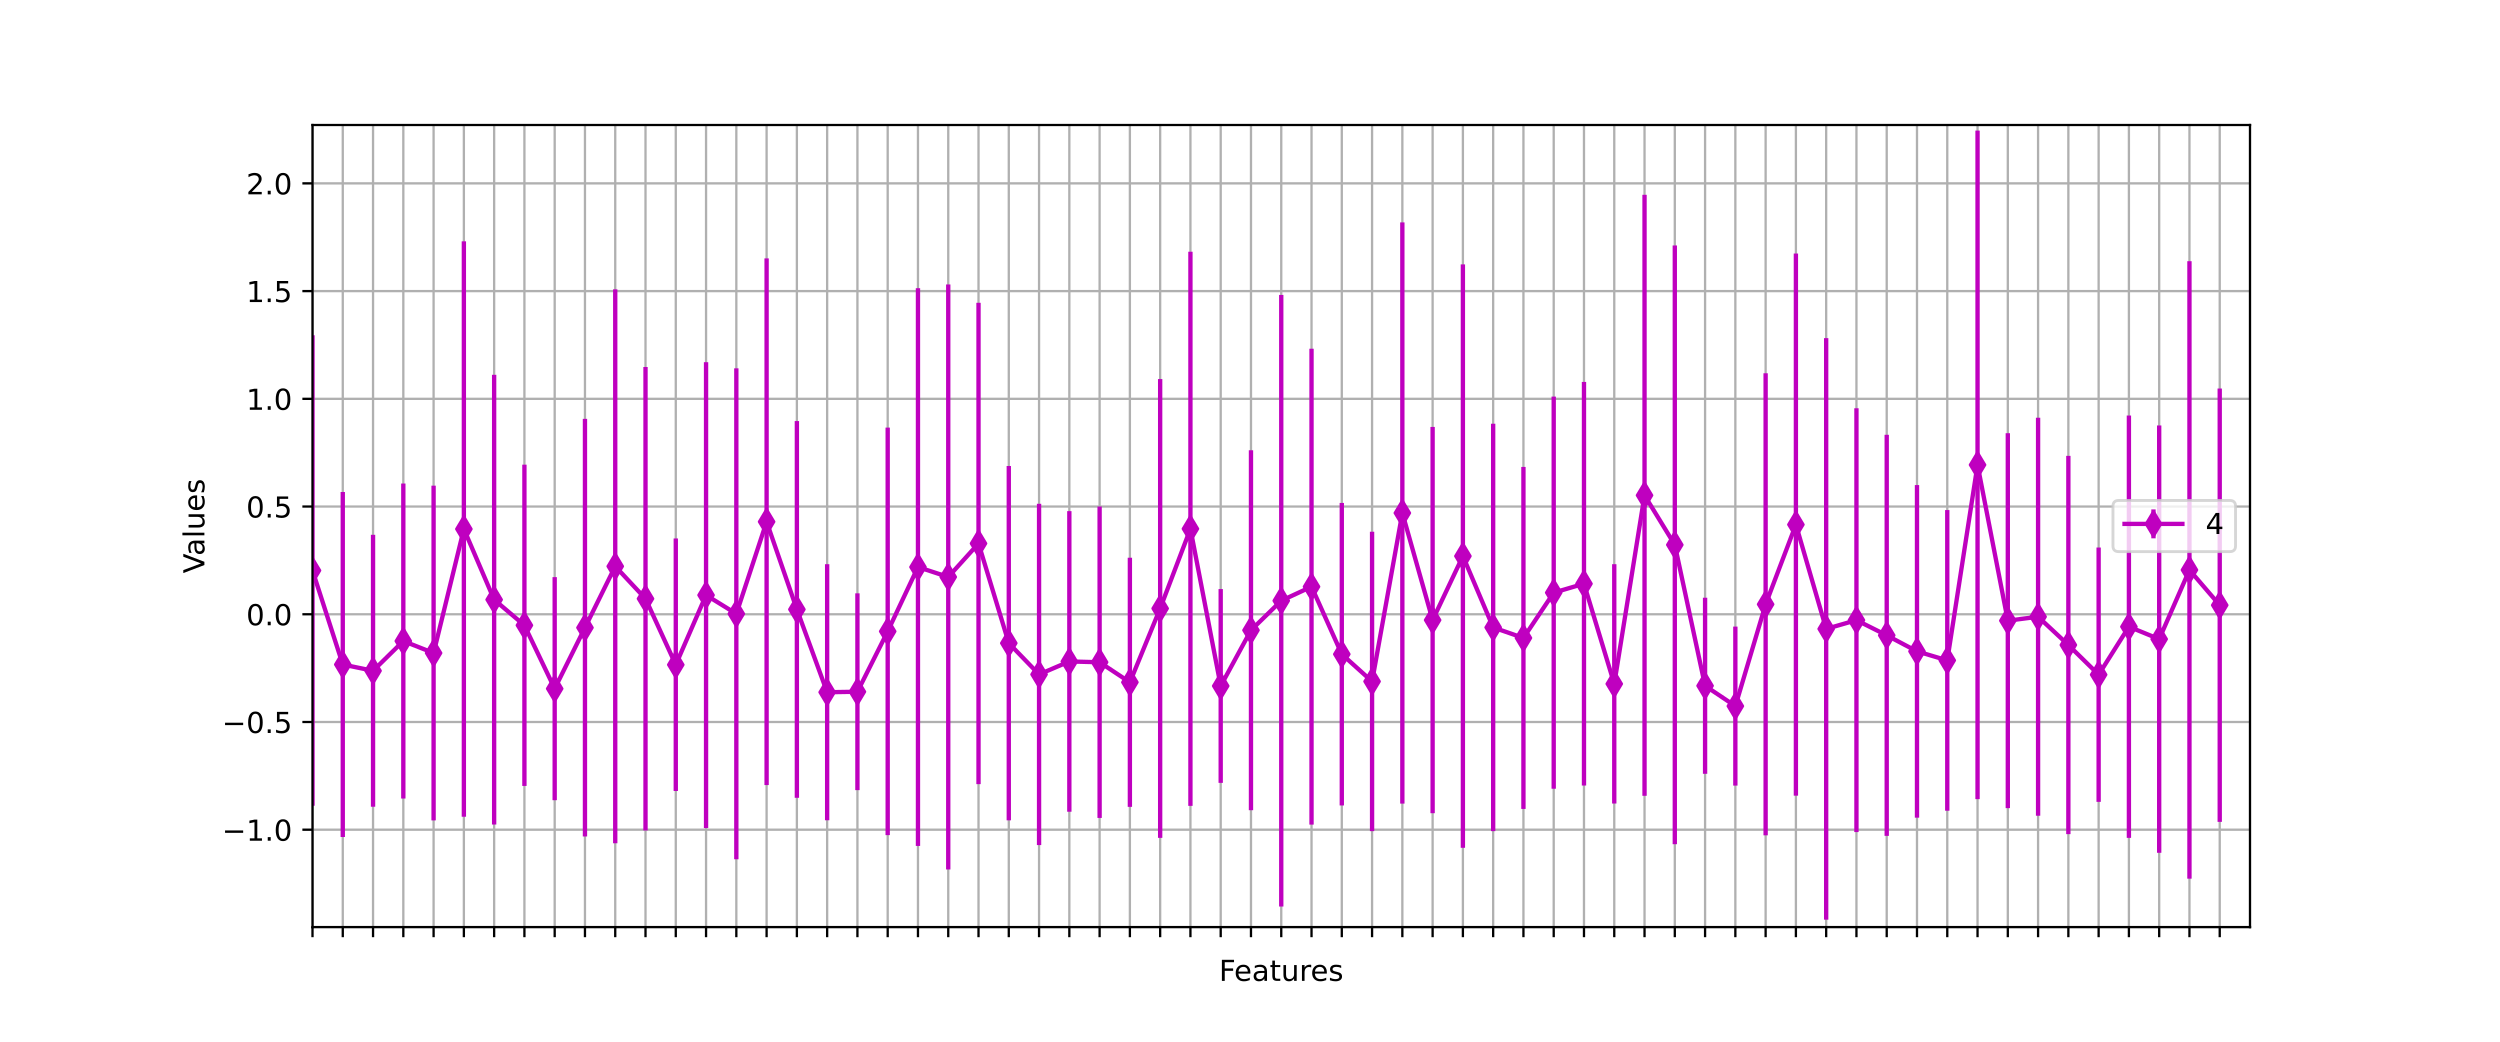 <?xml version="1.0" encoding="utf-8" standalone="no"?>
<!DOCTYPE svg PUBLIC "-//W3C//DTD SVG 1.1//EN"
  "http://www.w3.org/Graphics/SVG/1.1/DTD/svg11.dtd">
<!-- Created with matplotlib (https://matplotlib.org/) -->
<svg height="360pt" version="1.1" viewBox="0 0 864 360" width="864pt" xmlns="http://www.w3.org/2000/svg" xmlns:xlink="http://www.w3.org/1999/xlink">
 <defs>
  <style type="text/css">*{stroke-linecap:butt;stroke-linejoin:round;}</style>
 </defs>
 <g id="figure_1">
  <g id="patch_1">
   <path d="M 0 360 
L 864 360 
L 864 0 
L 0 0 
z
" style="fill:#ffffff;"/>
  </g>
  <g id="axes_1">
   <g id="patch_2">
    <path d="M 108 320.4 
L 777.6 320.4 
L 777.6 43.2 
L 108 43.2 
z
" style="fill:#ffffff;"/>
   </g>
   <g id="matplotlib.axis_1">
    <g id="xtick_1">
     <g id="line2d_1">
      <path clip-path="url(#p1d91780374)" d="M 108 320.4 
L 108 43.2 
" style="fill:none;stroke:#b0b0b0;stroke-linecap:square;stroke-width:0.8;"/>
     </g>
     <g id="line2d_2">
      <defs>
       <path d="M 0 0 
L 0 3.5 
" id="mf3f7f661fa" style="stroke:#000000;stroke-width:0.8;"/>
      </defs>
      <g>
       <use style="stroke:#000000;stroke-width:0.8;" x="108" xlink:href="#mf3f7f661fa" y="320.4"/>
      </g>
     </g>
    </g>
    <g id="xtick_2">
     <g id="line2d_3">
      <path clip-path="url(#p1d91780374)" d="M 118.463 320.4 
L 118.463 43.2 
" style="fill:none;stroke:#b0b0b0;stroke-linecap:square;stroke-width:0.8;"/>
     </g>
     <g id="line2d_4">
      <g>
       <use style="stroke:#000000;stroke-width:0.8;" x="118.463" xlink:href="#mf3f7f661fa" y="320.4"/>
      </g>
     </g>
    </g>
    <g id="xtick_3">
     <g id="line2d_5">
      <path clip-path="url(#p1d91780374)" d="M 128.925 320.4 
L 128.925 43.2 
" style="fill:none;stroke:#b0b0b0;stroke-linecap:square;stroke-width:0.8;"/>
     </g>
     <g id="line2d_6">
      <g>
       <use style="stroke:#000000;stroke-width:0.8;" x="128.925" xlink:href="#mf3f7f661fa" y="320.4"/>
      </g>
     </g>
    </g>
    <g id="xtick_4">
     <g id="line2d_7">
      <path clip-path="url(#p1d91780374)" d="M 139.387 320.4 
L 139.387 43.2 
" style="fill:none;stroke:#b0b0b0;stroke-linecap:square;stroke-width:0.8;"/>
     </g>
     <g id="line2d_8">
      <g>
       <use style="stroke:#000000;stroke-width:0.8;" x="139.387" xlink:href="#mf3f7f661fa" y="320.4"/>
      </g>
     </g>
    </g>
    <g id="xtick_5">
     <g id="line2d_9">
      <path clip-path="url(#p1d91780374)" d="M 149.85 320.4 
L 149.85 43.2 
" style="fill:none;stroke:#b0b0b0;stroke-linecap:square;stroke-width:0.8;"/>
     </g>
     <g id="line2d_10">
      <g>
       <use style="stroke:#000000;stroke-width:0.8;" x="149.85" xlink:href="#mf3f7f661fa" y="320.4"/>
      </g>
     </g>
    </g>
    <g id="xtick_6">
     <g id="line2d_11">
      <path clip-path="url(#p1d91780374)" d="M 160.312 320.4 
L 160.312 43.2 
" style="fill:none;stroke:#b0b0b0;stroke-linecap:square;stroke-width:0.8;"/>
     </g>
     <g id="line2d_12">
      <g>
       <use style="stroke:#000000;stroke-width:0.8;" x="160.312" xlink:href="#mf3f7f661fa" y="320.4"/>
      </g>
     </g>
    </g>
    <g id="xtick_7">
     <g id="line2d_13">
      <path clip-path="url(#p1d91780374)" d="M 170.775 320.4 
L 170.775 43.2 
" style="fill:none;stroke:#b0b0b0;stroke-linecap:square;stroke-width:0.8;"/>
     </g>
     <g id="line2d_14">
      <g>
       <use style="stroke:#000000;stroke-width:0.8;" x="170.775" xlink:href="#mf3f7f661fa" y="320.4"/>
      </g>
     </g>
    </g>
    <g id="xtick_8">
     <g id="line2d_15">
      <path clip-path="url(#p1d91780374)" d="M 181.238 320.4 
L 181.238 43.2 
" style="fill:none;stroke:#b0b0b0;stroke-linecap:square;stroke-width:0.8;"/>
     </g>
     <g id="line2d_16">
      <g>
       <use style="stroke:#000000;stroke-width:0.8;" x="181.238" xlink:href="#mf3f7f661fa" y="320.4"/>
      </g>
     </g>
    </g>
    <g id="xtick_9">
     <g id="line2d_17">
      <path clip-path="url(#p1d91780374)" d="M 191.7 320.4 
L 191.7 43.2 
" style="fill:none;stroke:#b0b0b0;stroke-linecap:square;stroke-width:0.8;"/>
     </g>
     <g id="line2d_18">
      <g>
       <use style="stroke:#000000;stroke-width:0.8;" x="191.7" xlink:href="#mf3f7f661fa" y="320.4"/>
      </g>
     </g>
    </g>
    <g id="xtick_10">
     <g id="line2d_19">
      <path clip-path="url(#p1d91780374)" d="M 202.162 320.4 
L 202.162 43.2 
" style="fill:none;stroke:#b0b0b0;stroke-linecap:square;stroke-width:0.8;"/>
     </g>
     <g id="line2d_20">
      <g>
       <use style="stroke:#000000;stroke-width:0.8;" x="202.162" xlink:href="#mf3f7f661fa" y="320.4"/>
      </g>
     </g>
    </g>
    <g id="xtick_11">
     <g id="line2d_21">
      <path clip-path="url(#p1d91780374)" d="M 212.625 320.4 
L 212.625 43.2 
" style="fill:none;stroke:#b0b0b0;stroke-linecap:square;stroke-width:0.8;"/>
     </g>
     <g id="line2d_22">
      <g>
       <use style="stroke:#000000;stroke-width:0.8;" x="212.625" xlink:href="#mf3f7f661fa" y="320.4"/>
      </g>
     </g>
    </g>
    <g id="xtick_12">
     <g id="line2d_23">
      <path clip-path="url(#p1d91780374)" d="M 223.088 320.4 
L 223.088 43.2 
" style="fill:none;stroke:#b0b0b0;stroke-linecap:square;stroke-width:0.8;"/>
     </g>
     <g id="line2d_24">
      <g>
       <use style="stroke:#000000;stroke-width:0.8;" x="223.088" xlink:href="#mf3f7f661fa" y="320.4"/>
      </g>
     </g>
    </g>
    <g id="xtick_13">
     <g id="line2d_25">
      <path clip-path="url(#p1d91780374)" d="M 233.55 320.4 
L 233.55 43.2 
" style="fill:none;stroke:#b0b0b0;stroke-linecap:square;stroke-width:0.8;"/>
     </g>
     <g id="line2d_26">
      <g>
       <use style="stroke:#000000;stroke-width:0.8;" x="233.55" xlink:href="#mf3f7f661fa" y="320.4"/>
      </g>
     </g>
    </g>
    <g id="xtick_14">
     <g id="line2d_27">
      <path clip-path="url(#p1d91780374)" d="M 244.012 320.4 
L 244.012 43.2 
" style="fill:none;stroke:#b0b0b0;stroke-linecap:square;stroke-width:0.8;"/>
     </g>
     <g id="line2d_28">
      <g>
       <use style="stroke:#000000;stroke-width:0.8;" x="244.012" xlink:href="#mf3f7f661fa" y="320.4"/>
      </g>
     </g>
    </g>
    <g id="xtick_15">
     <g id="line2d_29">
      <path clip-path="url(#p1d91780374)" d="M 254.475 320.4 
L 254.475 43.2 
" style="fill:none;stroke:#b0b0b0;stroke-linecap:square;stroke-width:0.8;"/>
     </g>
     <g id="line2d_30">
      <g>
       <use style="stroke:#000000;stroke-width:0.8;" x="254.475" xlink:href="#mf3f7f661fa" y="320.4"/>
      </g>
     </g>
    </g>
    <g id="xtick_16">
     <g id="line2d_31">
      <path clip-path="url(#p1d91780374)" d="M 264.938 320.4 
L 264.938 43.2 
" style="fill:none;stroke:#b0b0b0;stroke-linecap:square;stroke-width:0.8;"/>
     </g>
     <g id="line2d_32">
      <g>
       <use style="stroke:#000000;stroke-width:0.8;" x="264.938" xlink:href="#mf3f7f661fa" y="320.4"/>
      </g>
     </g>
    </g>
    <g id="xtick_17">
     <g id="line2d_33">
      <path clip-path="url(#p1d91780374)" d="M 275.4 320.4 
L 275.4 43.2 
" style="fill:none;stroke:#b0b0b0;stroke-linecap:square;stroke-width:0.8;"/>
     </g>
     <g id="line2d_34">
      <g>
       <use style="stroke:#000000;stroke-width:0.8;" x="275.4" xlink:href="#mf3f7f661fa" y="320.4"/>
      </g>
     </g>
    </g>
    <g id="xtick_18">
     <g id="line2d_35">
      <path clip-path="url(#p1d91780374)" d="M 285.863 320.4 
L 285.863 43.2 
" style="fill:none;stroke:#b0b0b0;stroke-linecap:square;stroke-width:0.8;"/>
     </g>
     <g id="line2d_36">
      <g>
       <use style="stroke:#000000;stroke-width:0.8;" x="285.863" xlink:href="#mf3f7f661fa" y="320.4"/>
      </g>
     </g>
    </g>
    <g id="xtick_19">
     <g id="line2d_37">
      <path clip-path="url(#p1d91780374)" d="M 296.325 320.4 
L 296.325 43.2 
" style="fill:none;stroke:#b0b0b0;stroke-linecap:square;stroke-width:0.8;"/>
     </g>
     <g id="line2d_38">
      <g>
       <use style="stroke:#000000;stroke-width:0.8;" x="296.325" xlink:href="#mf3f7f661fa" y="320.4"/>
      </g>
     </g>
    </g>
    <g id="xtick_20">
     <g id="line2d_39">
      <path clip-path="url(#p1d91780374)" d="M 306.788 320.4 
L 306.788 43.2 
" style="fill:none;stroke:#b0b0b0;stroke-linecap:square;stroke-width:0.8;"/>
     </g>
     <g id="line2d_40">
      <g>
       <use style="stroke:#000000;stroke-width:0.8;" x="306.788" xlink:href="#mf3f7f661fa" y="320.4"/>
      </g>
     </g>
    </g>
    <g id="xtick_21">
     <g id="line2d_41">
      <path clip-path="url(#p1d91780374)" d="M 317.25 320.4 
L 317.25 43.2 
" style="fill:none;stroke:#b0b0b0;stroke-linecap:square;stroke-width:0.8;"/>
     </g>
     <g id="line2d_42">
      <g>
       <use style="stroke:#000000;stroke-width:0.8;" x="317.25" xlink:href="#mf3f7f661fa" y="320.4"/>
      </g>
     </g>
    </g>
    <g id="xtick_22">
     <g id="line2d_43">
      <path clip-path="url(#p1d91780374)" d="M 327.712 320.4 
L 327.712 43.2 
" style="fill:none;stroke:#b0b0b0;stroke-linecap:square;stroke-width:0.8;"/>
     </g>
     <g id="line2d_44">
      <g>
       <use style="stroke:#000000;stroke-width:0.8;" x="327.712" xlink:href="#mf3f7f661fa" y="320.4"/>
      </g>
     </g>
    </g>
    <g id="xtick_23">
     <g id="line2d_45">
      <path clip-path="url(#p1d91780374)" d="M 338.175 320.4 
L 338.175 43.2 
" style="fill:none;stroke:#b0b0b0;stroke-linecap:square;stroke-width:0.8;"/>
     </g>
     <g id="line2d_46">
      <g>
       <use style="stroke:#000000;stroke-width:0.8;" x="338.175" xlink:href="#mf3f7f661fa" y="320.4"/>
      </g>
     </g>
    </g>
    <g id="xtick_24">
     <g id="line2d_47">
      <path clip-path="url(#p1d91780374)" d="M 348.637 320.4 
L 348.637 43.2 
" style="fill:none;stroke:#b0b0b0;stroke-linecap:square;stroke-width:0.8;"/>
     </g>
     <g id="line2d_48">
      <g>
       <use style="stroke:#000000;stroke-width:0.8;" x="348.637" xlink:href="#mf3f7f661fa" y="320.4"/>
      </g>
     </g>
    </g>
    <g id="xtick_25">
     <g id="line2d_49">
      <path clip-path="url(#p1d91780374)" d="M 359.1 320.4 
L 359.1 43.2 
" style="fill:none;stroke:#b0b0b0;stroke-linecap:square;stroke-width:0.8;"/>
     </g>
     <g id="line2d_50">
      <g>
       <use style="stroke:#000000;stroke-width:0.8;" x="359.1" xlink:href="#mf3f7f661fa" y="320.4"/>
      </g>
     </g>
    </g>
    <g id="xtick_26">
     <g id="line2d_51">
      <path clip-path="url(#p1d91780374)" d="M 369.562 320.4 
L 369.562 43.2 
" style="fill:none;stroke:#b0b0b0;stroke-linecap:square;stroke-width:0.8;"/>
     </g>
     <g id="line2d_52">
      <g>
       <use style="stroke:#000000;stroke-width:0.8;" x="369.562" xlink:href="#mf3f7f661fa" y="320.4"/>
      </g>
     </g>
    </g>
    <g id="xtick_27">
     <g id="line2d_53">
      <path clip-path="url(#p1d91780374)" d="M 380.025 320.4 
L 380.025 43.2 
" style="fill:none;stroke:#b0b0b0;stroke-linecap:square;stroke-width:0.8;"/>
     </g>
     <g id="line2d_54">
      <g>
       <use style="stroke:#000000;stroke-width:0.8;" x="380.025" xlink:href="#mf3f7f661fa" y="320.4"/>
      </g>
     </g>
    </g>
    <g id="xtick_28">
     <g id="line2d_55">
      <path clip-path="url(#p1d91780374)" d="M 390.488 320.4 
L 390.488 43.2 
" style="fill:none;stroke:#b0b0b0;stroke-linecap:square;stroke-width:0.8;"/>
     </g>
     <g id="line2d_56">
      <g>
       <use style="stroke:#000000;stroke-width:0.8;" x="390.488" xlink:href="#mf3f7f661fa" y="320.4"/>
      </g>
     </g>
    </g>
    <g id="xtick_29">
     <g id="line2d_57">
      <path clip-path="url(#p1d91780374)" d="M 400.95 320.4 
L 400.95 43.2 
" style="fill:none;stroke:#b0b0b0;stroke-linecap:square;stroke-width:0.8;"/>
     </g>
     <g id="line2d_58">
      <g>
       <use style="stroke:#000000;stroke-width:0.8;" x="400.95" xlink:href="#mf3f7f661fa" y="320.4"/>
      </g>
     </g>
    </g>
    <g id="xtick_30">
     <g id="line2d_59">
      <path clip-path="url(#p1d91780374)" d="M 411.413 320.4 
L 411.413 43.2 
" style="fill:none;stroke:#b0b0b0;stroke-linecap:square;stroke-width:0.8;"/>
     </g>
     <g id="line2d_60">
      <g>
       <use style="stroke:#000000;stroke-width:0.8;" x="411.413" xlink:href="#mf3f7f661fa" y="320.4"/>
      </g>
     </g>
    </g>
    <g id="xtick_31">
     <g id="line2d_61">
      <path clip-path="url(#p1d91780374)" d="M 421.875 320.4 
L 421.875 43.2 
" style="fill:none;stroke:#b0b0b0;stroke-linecap:square;stroke-width:0.8;"/>
     </g>
     <g id="line2d_62">
      <g>
       <use style="stroke:#000000;stroke-width:0.8;" x="421.875" xlink:href="#mf3f7f661fa" y="320.4"/>
      </g>
     </g>
    </g>
    <g id="xtick_32">
     <g id="line2d_63">
      <path clip-path="url(#p1d91780374)" d="M 432.337 320.4 
L 432.337 43.2 
" style="fill:none;stroke:#b0b0b0;stroke-linecap:square;stroke-width:0.8;"/>
     </g>
     <g id="line2d_64">
      <g>
       <use style="stroke:#000000;stroke-width:0.8;" x="432.337" xlink:href="#mf3f7f661fa" y="320.4"/>
      </g>
     </g>
    </g>
    <g id="xtick_33">
     <g id="line2d_65">
      <path clip-path="url(#p1d91780374)" d="M 442.8 320.4 
L 442.8 43.2 
" style="fill:none;stroke:#b0b0b0;stroke-linecap:square;stroke-width:0.8;"/>
     </g>
     <g id="line2d_66">
      <g>
       <use style="stroke:#000000;stroke-width:0.8;" x="442.8" xlink:href="#mf3f7f661fa" y="320.4"/>
      </g>
     </g>
    </g>
    <g id="xtick_34">
     <g id="line2d_67">
      <path clip-path="url(#p1d91780374)" d="M 453.262 320.4 
L 453.262 43.2 
" style="fill:none;stroke:#b0b0b0;stroke-linecap:square;stroke-width:0.8;"/>
     </g>
     <g id="line2d_68">
      <g>
       <use style="stroke:#000000;stroke-width:0.8;" x="453.262" xlink:href="#mf3f7f661fa" y="320.4"/>
      </g>
     </g>
    </g>
    <g id="xtick_35">
     <g id="line2d_69">
      <path clip-path="url(#p1d91780374)" d="M 463.725 320.4 
L 463.725 43.2 
" style="fill:none;stroke:#b0b0b0;stroke-linecap:square;stroke-width:0.8;"/>
     </g>
     <g id="line2d_70">
      <g>
       <use style="stroke:#000000;stroke-width:0.8;" x="463.725" xlink:href="#mf3f7f661fa" y="320.4"/>
      </g>
     </g>
    </g>
    <g id="xtick_36">
     <g id="line2d_71">
      <path clip-path="url(#p1d91780374)" d="M 474.188 320.4 
L 474.188 43.2 
" style="fill:none;stroke:#b0b0b0;stroke-linecap:square;stroke-width:0.8;"/>
     </g>
     <g id="line2d_72">
      <g>
       <use style="stroke:#000000;stroke-width:0.8;" x="474.188" xlink:href="#mf3f7f661fa" y="320.4"/>
      </g>
     </g>
    </g>
    <g id="xtick_37">
     <g id="line2d_73">
      <path clip-path="url(#p1d91780374)" d="M 484.65 320.4 
L 484.65 43.2 
" style="fill:none;stroke:#b0b0b0;stroke-linecap:square;stroke-width:0.8;"/>
     </g>
     <g id="line2d_74">
      <g>
       <use style="stroke:#000000;stroke-width:0.8;" x="484.65" xlink:href="#mf3f7f661fa" y="320.4"/>
      </g>
     </g>
    </g>
    <g id="xtick_38">
     <g id="line2d_75">
      <path clip-path="url(#p1d91780374)" d="M 495.113 320.4 
L 495.113 43.2 
" style="fill:none;stroke:#b0b0b0;stroke-linecap:square;stroke-width:0.8;"/>
     </g>
     <g id="line2d_76">
      <g>
       <use style="stroke:#000000;stroke-width:0.8;" x="495.113" xlink:href="#mf3f7f661fa" y="320.4"/>
      </g>
     </g>
    </g>
    <g id="xtick_39">
     <g id="line2d_77">
      <path clip-path="url(#p1d91780374)" d="M 505.575 320.4 
L 505.575 43.2 
" style="fill:none;stroke:#b0b0b0;stroke-linecap:square;stroke-width:0.8;"/>
     </g>
     <g id="line2d_78">
      <g>
       <use style="stroke:#000000;stroke-width:0.8;" x="505.575" xlink:href="#mf3f7f661fa" y="320.4"/>
      </g>
     </g>
    </g>
    <g id="xtick_40">
     <g id="line2d_79">
      <path clip-path="url(#p1d91780374)" d="M 516.038 320.4 
L 516.038 43.2 
" style="fill:none;stroke:#b0b0b0;stroke-linecap:square;stroke-width:0.8;"/>
     </g>
     <g id="line2d_80">
      <g>
       <use style="stroke:#000000;stroke-width:0.8;" x="516.038" xlink:href="#mf3f7f661fa" y="320.4"/>
      </g>
     </g>
    </g>
    <g id="xtick_41">
     <g id="line2d_81">
      <path clip-path="url(#p1d91780374)" d="M 526.5 320.4 
L 526.5 43.2 
" style="fill:none;stroke:#b0b0b0;stroke-linecap:square;stroke-width:0.8;"/>
     </g>
     <g id="line2d_82">
      <g>
       <use style="stroke:#000000;stroke-width:0.8;" x="526.5" xlink:href="#mf3f7f661fa" y="320.4"/>
      </g>
     </g>
    </g>
    <g id="xtick_42">
     <g id="line2d_83">
      <path clip-path="url(#p1d91780374)" d="M 536.962 320.4 
L 536.962 43.2 
" style="fill:none;stroke:#b0b0b0;stroke-linecap:square;stroke-width:0.8;"/>
     </g>
     <g id="line2d_84">
      <g>
       <use style="stroke:#000000;stroke-width:0.8;" x="536.962" xlink:href="#mf3f7f661fa" y="320.4"/>
      </g>
     </g>
    </g>
    <g id="xtick_43">
     <g id="line2d_85">
      <path clip-path="url(#p1d91780374)" d="M 547.425 320.4 
L 547.425 43.2 
" style="fill:none;stroke:#b0b0b0;stroke-linecap:square;stroke-width:0.8;"/>
     </g>
     <g id="line2d_86">
      <g>
       <use style="stroke:#000000;stroke-width:0.8;" x="547.425" xlink:href="#mf3f7f661fa" y="320.4"/>
      </g>
     </g>
    </g>
    <g id="xtick_44">
     <g id="line2d_87">
      <path clip-path="url(#p1d91780374)" d="M 557.888 320.4 
L 557.888 43.2 
" style="fill:none;stroke:#b0b0b0;stroke-linecap:square;stroke-width:0.8;"/>
     </g>
     <g id="line2d_88">
      <g>
       <use style="stroke:#000000;stroke-width:0.8;" x="557.888" xlink:href="#mf3f7f661fa" y="320.4"/>
      </g>
     </g>
    </g>
    <g id="xtick_45">
     <g id="line2d_89">
      <path clip-path="url(#p1d91780374)" d="M 568.35 320.4 
L 568.35 43.2 
" style="fill:none;stroke:#b0b0b0;stroke-linecap:square;stroke-width:0.8;"/>
     </g>
     <g id="line2d_90">
      <g>
       <use style="stroke:#000000;stroke-width:0.8;" x="568.35" xlink:href="#mf3f7f661fa" y="320.4"/>
      </g>
     </g>
    </g>
    <g id="xtick_46">
     <g id="line2d_91">
      <path clip-path="url(#p1d91780374)" d="M 578.812 320.4 
L 578.812 43.2 
" style="fill:none;stroke:#b0b0b0;stroke-linecap:square;stroke-width:0.8;"/>
     </g>
     <g id="line2d_92">
      <g>
       <use style="stroke:#000000;stroke-width:0.8;" x="578.812" xlink:href="#mf3f7f661fa" y="320.4"/>
      </g>
     </g>
    </g>
    <g id="xtick_47">
     <g id="line2d_93">
      <path clip-path="url(#p1d91780374)" d="M 589.275 320.4 
L 589.275 43.2 
" style="fill:none;stroke:#b0b0b0;stroke-linecap:square;stroke-width:0.8;"/>
     </g>
     <g id="line2d_94">
      <g>
       <use style="stroke:#000000;stroke-width:0.8;" x="589.275" xlink:href="#mf3f7f661fa" y="320.4"/>
      </g>
     </g>
    </g>
    <g id="xtick_48">
     <g id="line2d_95">
      <path clip-path="url(#p1d91780374)" d="M 599.737 320.4 
L 599.737 43.2 
" style="fill:none;stroke:#b0b0b0;stroke-linecap:square;stroke-width:0.8;"/>
     </g>
     <g id="line2d_96">
      <g>
       <use style="stroke:#000000;stroke-width:0.8;" x="599.737" xlink:href="#mf3f7f661fa" y="320.4"/>
      </g>
     </g>
    </g>
    <g id="xtick_49">
     <g id="line2d_97">
      <path clip-path="url(#p1d91780374)" d="M 610.2 320.4 
L 610.2 43.2 
" style="fill:none;stroke:#b0b0b0;stroke-linecap:square;stroke-width:0.8;"/>
     </g>
     <g id="line2d_98">
      <g>
       <use style="stroke:#000000;stroke-width:0.8;" x="610.2" xlink:href="#mf3f7f661fa" y="320.4"/>
      </g>
     </g>
    </g>
    <g id="xtick_50">
     <g id="line2d_99">
      <path clip-path="url(#p1d91780374)" d="M 620.663 320.4 
L 620.663 43.2 
" style="fill:none;stroke:#b0b0b0;stroke-linecap:square;stroke-width:0.8;"/>
     </g>
     <g id="line2d_100">
      <g>
       <use style="stroke:#000000;stroke-width:0.8;" x="620.663" xlink:href="#mf3f7f661fa" y="320.4"/>
      </g>
     </g>
    </g>
    <g id="xtick_51">
     <g id="line2d_101">
      <path clip-path="url(#p1d91780374)" d="M 631.125 320.4 
L 631.125 43.2 
" style="fill:none;stroke:#b0b0b0;stroke-linecap:square;stroke-width:0.8;"/>
     </g>
     <g id="line2d_102">
      <g>
       <use style="stroke:#000000;stroke-width:0.8;" x="631.125" xlink:href="#mf3f7f661fa" y="320.4"/>
      </g>
     </g>
    </g>
    <g id="xtick_52">
     <g id="line2d_103">
      <path clip-path="url(#p1d91780374)" d="M 641.587 320.4 
L 641.587 43.2 
" style="fill:none;stroke:#b0b0b0;stroke-linecap:square;stroke-width:0.8;"/>
     </g>
     <g id="line2d_104">
      <g>
       <use style="stroke:#000000;stroke-width:0.8;" x="641.587" xlink:href="#mf3f7f661fa" y="320.4"/>
      </g>
     </g>
    </g>
    <g id="xtick_53">
     <g id="line2d_105">
      <path clip-path="url(#p1d91780374)" d="M 652.05 320.4 
L 652.05 43.2 
" style="fill:none;stroke:#b0b0b0;stroke-linecap:square;stroke-width:0.8;"/>
     </g>
     <g id="line2d_106">
      <g>
       <use style="stroke:#000000;stroke-width:0.8;" x="652.05" xlink:href="#mf3f7f661fa" y="320.4"/>
      </g>
     </g>
    </g>
    <g id="xtick_54">
     <g id="line2d_107">
      <path clip-path="url(#p1d91780374)" d="M 662.513 320.4 
L 662.513 43.2 
" style="fill:none;stroke:#b0b0b0;stroke-linecap:square;stroke-width:0.8;"/>
     </g>
     <g id="line2d_108">
      <g>
       <use style="stroke:#000000;stroke-width:0.8;" x="662.513" xlink:href="#mf3f7f661fa" y="320.4"/>
      </g>
     </g>
    </g>
    <g id="xtick_55">
     <g id="line2d_109">
      <path clip-path="url(#p1d91780374)" d="M 672.975 320.4 
L 672.975 43.2 
" style="fill:none;stroke:#b0b0b0;stroke-linecap:square;stroke-width:0.8;"/>
     </g>
     <g id="line2d_110">
      <g>
       <use style="stroke:#000000;stroke-width:0.8;" x="672.975" xlink:href="#mf3f7f661fa" y="320.4"/>
      </g>
     </g>
    </g>
    <g id="xtick_56">
     <g id="line2d_111">
      <path clip-path="url(#p1d91780374)" d="M 683.438 320.4 
L 683.438 43.2 
" style="fill:none;stroke:#b0b0b0;stroke-linecap:square;stroke-width:0.8;"/>
     </g>
     <g id="line2d_112">
      <g>
       <use style="stroke:#000000;stroke-width:0.8;" x="683.438" xlink:href="#mf3f7f661fa" y="320.4"/>
      </g>
     </g>
    </g>
    <g id="xtick_57">
     <g id="line2d_113">
      <path clip-path="url(#p1d91780374)" d="M 693.9 320.4 
L 693.9 43.2 
" style="fill:none;stroke:#b0b0b0;stroke-linecap:square;stroke-width:0.8;"/>
     </g>
     <g id="line2d_114">
      <g>
       <use style="stroke:#000000;stroke-width:0.8;" x="693.9" xlink:href="#mf3f7f661fa" y="320.4"/>
      </g>
     </g>
    </g>
    <g id="xtick_58">
     <g id="line2d_115">
      <path clip-path="url(#p1d91780374)" d="M 704.362 320.4 
L 704.362 43.2 
" style="fill:none;stroke:#b0b0b0;stroke-linecap:square;stroke-width:0.8;"/>
     </g>
     <g id="line2d_116">
      <g>
       <use style="stroke:#000000;stroke-width:0.8;" x="704.362" xlink:href="#mf3f7f661fa" y="320.4"/>
      </g>
     </g>
    </g>
    <g id="xtick_59">
     <g id="line2d_117">
      <path clip-path="url(#p1d91780374)" d="M 714.825 320.4 
L 714.825 43.2 
" style="fill:none;stroke:#b0b0b0;stroke-linecap:square;stroke-width:0.8;"/>
     </g>
     <g id="line2d_118">
      <g>
       <use style="stroke:#000000;stroke-width:0.8;" x="714.825" xlink:href="#mf3f7f661fa" y="320.4"/>
      </g>
     </g>
    </g>
    <g id="xtick_60">
     <g id="line2d_119">
      <path clip-path="url(#p1d91780374)" d="M 725.288 320.4 
L 725.288 43.2 
" style="fill:none;stroke:#b0b0b0;stroke-linecap:square;stroke-width:0.8;"/>
     </g>
     <g id="line2d_120">
      <g>
       <use style="stroke:#000000;stroke-width:0.8;" x="725.288" xlink:href="#mf3f7f661fa" y="320.4"/>
      </g>
     </g>
    </g>
    <g id="xtick_61">
     <g id="line2d_121">
      <path clip-path="url(#p1d91780374)" d="M 735.75 320.4 
L 735.75 43.2 
" style="fill:none;stroke:#b0b0b0;stroke-linecap:square;stroke-width:0.8;"/>
     </g>
     <g id="line2d_122">
      <g>
       <use style="stroke:#000000;stroke-width:0.8;" x="735.75" xlink:href="#mf3f7f661fa" y="320.4"/>
      </g>
     </g>
    </g>
    <g id="xtick_62">
     <g id="line2d_123">
      <path clip-path="url(#p1d91780374)" d="M 746.212 320.4 
L 746.212 43.2 
" style="fill:none;stroke:#b0b0b0;stroke-linecap:square;stroke-width:0.8;"/>
     </g>
     <g id="line2d_124">
      <g>
       <use style="stroke:#000000;stroke-width:0.8;" x="746.212" xlink:href="#mf3f7f661fa" y="320.4"/>
      </g>
     </g>
    </g>
    <g id="xtick_63">
     <g id="line2d_125">
      <path clip-path="url(#p1d91780374)" d="M 756.675 320.4 
L 756.675 43.2 
" style="fill:none;stroke:#b0b0b0;stroke-linecap:square;stroke-width:0.8;"/>
     </g>
     <g id="line2d_126">
      <g>
       <use style="stroke:#000000;stroke-width:0.8;" x="756.675" xlink:href="#mf3f7f661fa" y="320.4"/>
      </g>
     </g>
    </g>
    <g id="xtick_64">
     <g id="line2d_127">
      <path clip-path="url(#p1d91780374)" d="M 767.138 320.4 
L 767.138 43.2 
" style="fill:none;stroke:#b0b0b0;stroke-linecap:square;stroke-width:0.8;"/>
     </g>
     <g id="line2d_128">
      <g>
       <use style="stroke:#000000;stroke-width:0.8;" x="767.138" xlink:href="#mf3f7f661fa" y="320.4"/>
      </g>
     </g>
    </g>
    <g id="text_1">
     <!-- Features -->
     <g transform="translate(421.305 338.998)scale(0.1 -0.1)">
      <defs>
       <path d="M 9.812 72.906 
L 51.703 72.906 
L 51.703 64.594 
L 19.672 64.594 
L 19.672 43.109 
L 48.578 43.109 
L 48.578 34.812 
L 19.672 34.812 
L 19.672 0 
L 9.812 0 
z
" id="DejaVuSans-70"/>
       <path d="M 56.203 29.594 
L 56.203 25.203 
L 14.891 25.203 
Q 15.484 15.922 20.484 11.062 
Q 25.484 6.203 34.422 6.203 
Q 39.594 6.203 44.453 7.469 
Q 49.312 8.734 54.109 11.281 
L 54.109 2.781 
Q 49.266 0.734 44.188 -0.344 
Q 39.109 -1.422 33.891 -1.422 
Q 20.797 -1.422 13.156 6.188 
Q 5.516 13.812 5.516 26.812 
Q 5.516 40.234 12.766 48.109 
Q 20.016 56 32.328 56 
Q 43.359 56 49.781 48.891 
Q 56.203 41.797 56.203 29.594 
z
M 47.219 32.234 
Q 47.125 39.594 43.094 43.984 
Q 39.062 48.391 32.422 48.391 
Q 24.906 48.391 20.391 44.141 
Q 15.875 39.891 15.188 32.172 
z
" id="DejaVuSans-101"/>
       <path d="M 34.281 27.484 
Q 23.391 27.484 19.188 25 
Q 14.984 22.516 14.984 16.5 
Q 14.984 11.719 18.141 8.906 
Q 21.297 6.109 26.703 6.109 
Q 34.188 6.109 38.703 11.406 
Q 43.219 16.703 43.219 25.484 
L 43.219 27.484 
z
M 52.203 31.203 
L 52.203 0 
L 43.219 0 
L 43.219 8.297 
Q 40.141 3.328 35.547 0.953 
Q 30.953 -1.422 24.312 -1.422 
Q 15.922 -1.422 10.953 3.297 
Q 6 8.016 6 15.922 
Q 6 25.141 12.172 29.828 
Q 18.359 34.516 30.609 34.516 
L 43.219 34.516 
L 43.219 35.406 
Q 43.219 41.609 39.141 45 
Q 35.062 48.391 27.688 48.391 
Q 23 48.391 18.547 47.266 
Q 14.109 46.141 10.016 43.891 
L 10.016 52.203 
Q 14.938 54.109 19.578 55.047 
Q 24.219 56 28.609 56 
Q 40.484 56 46.344 49.844 
Q 52.203 43.703 52.203 31.203 
z
" id="DejaVuSans-97"/>
       <path d="M 18.312 70.219 
L 18.312 54.688 
L 36.812 54.688 
L 36.812 47.703 
L 18.312 47.703 
L 18.312 18.016 
Q 18.312 11.328 20.141 9.422 
Q 21.969 7.516 27.594 7.516 
L 36.812 7.516 
L 36.812 0 
L 27.594 0 
Q 17.188 0 13.234 3.875 
Q 9.281 7.766 9.281 18.016 
L 9.281 47.703 
L 2.688 47.703 
L 2.688 54.688 
L 9.281 54.688 
L 9.281 70.219 
z
" id="DejaVuSans-116"/>
       <path d="M 8.5 21.578 
L 8.5 54.688 
L 17.484 54.688 
L 17.484 21.922 
Q 17.484 14.156 20.5 10.266 
Q 23.531 6.391 29.594 6.391 
Q 36.859 6.391 41.078 11.031 
Q 45.312 15.672 45.312 23.688 
L 45.312 54.688 
L 54.297 54.688 
L 54.297 0 
L 45.312 0 
L 45.312 8.406 
Q 42.047 3.422 37.719 1 
Q 33.406 -1.422 27.688 -1.422 
Q 18.266 -1.422 13.375 4.438 
Q 8.5 10.297 8.5 21.578 
z
M 31.109 56 
z
" id="DejaVuSans-117"/>
       <path d="M 41.109 46.297 
Q 39.594 47.172 37.812 47.578 
Q 36.031 48 33.891 48 
Q 26.266 48 22.188 43.047 
Q 18.109 38.094 18.109 28.812 
L 18.109 0 
L 9.078 0 
L 9.078 54.688 
L 18.109 54.688 
L 18.109 46.188 
Q 20.953 51.172 25.484 53.578 
Q 30.031 56 36.531 56 
Q 37.453 56 38.578 55.875 
Q 39.703 55.766 41.062 55.516 
z
" id="DejaVuSans-114"/>
       <path d="M 44.281 53.078 
L 44.281 44.578 
Q 40.484 46.531 36.375 47.5 
Q 32.281 48.484 27.875 48.484 
Q 21.188 48.484 17.844 46.438 
Q 14.5 44.391 14.5 40.281 
Q 14.5 37.156 16.891 35.375 
Q 19.281 33.594 26.516 31.984 
L 29.594 31.297 
Q 39.156 29.25 43.188 25.516 
Q 47.219 21.781 47.219 15.094 
Q 47.219 7.469 41.188 3.016 
Q 35.156 -1.422 24.609 -1.422 
Q 20.219 -1.422 15.453 -0.562 
Q 10.688 0.297 5.422 2 
L 5.422 11.281 
Q 10.406 8.688 15.234 7.391 
Q 20.062 6.109 24.812 6.109 
Q 31.156 6.109 34.562 8.281 
Q 37.984 10.453 37.984 14.406 
Q 37.984 18.062 35.516 20.016 
Q 33.062 21.969 24.703 23.781 
L 21.578 24.516 
Q 13.234 26.266 9.516 29.906 
Q 5.812 33.547 5.812 39.891 
Q 5.812 47.609 11.281 51.797 
Q 16.75 56 26.812 56 
Q 31.781 56 36.172 55.266 
Q 40.578 54.547 44.281 53.078 
z
" id="DejaVuSans-115"/>
      </defs>
      <use xlink:href="#DejaVuSans-70"/>
      <use x="52.02" xlink:href="#DejaVuSans-101"/>
      <use x="113.543" xlink:href="#DejaVuSans-97"/>
      <use x="174.822" xlink:href="#DejaVuSans-116"/>
      <use x="214.031" xlink:href="#DejaVuSans-117"/>
      <use x="277.41" xlink:href="#DejaVuSans-114"/>
      <use x="316.273" xlink:href="#DejaVuSans-101"/>
      <use x="377.797" xlink:href="#DejaVuSans-115"/>
     </g>
    </g>
   </g>
   <g id="matplotlib.axis_2">
    <g id="ytick_1">
     <g id="line2d_129">
      <path clip-path="url(#p1d91780374)" d="M 108 286.75 
L 777.6 286.75 
" style="fill:none;stroke:#b0b0b0;stroke-linecap:square;stroke-width:0.8;"/>
     </g>
     <g id="line2d_130">
      <defs>
       <path d="M 0 0 
L -3.5 0 
" id="m68ae064d0d" style="stroke:#000000;stroke-width:0.8;"/>
      </defs>
      <g>
       <use style="stroke:#000000;stroke-width:0.8;" x="108" xlink:href="#m68ae064d0d" y="286.75"/>
      </g>
     </g>
     <g id="text_2">
      <!-- −1.0 -->
      <g transform="translate(76.717 290.549)scale(0.1 -0.1)">
       <defs>
        <path d="M 10.594 35.5 
L 73.188 35.5 
L 73.188 27.203 
L 10.594 27.203 
z
" id="DejaVuSans-8722"/>
        <path d="M 12.406 8.297 
L 28.516 8.297 
L 28.516 63.922 
L 10.984 60.406 
L 10.984 69.391 
L 28.422 72.906 
L 38.281 72.906 
L 38.281 8.297 
L 54.391 8.297 
L 54.391 0 
L 12.406 0 
z
" id="DejaVuSans-49"/>
        <path d="M 10.688 12.406 
L 21 12.406 
L 21 0 
L 10.688 0 
z
" id="DejaVuSans-46"/>
        <path d="M 31.781 66.406 
Q 24.172 66.406 20.328 58.906 
Q 16.5 51.422 16.5 36.375 
Q 16.5 21.391 20.328 13.891 
Q 24.172 6.391 31.781 6.391 
Q 39.453 6.391 43.281 13.891 
Q 47.125 21.391 47.125 36.375 
Q 47.125 51.422 43.281 58.906 
Q 39.453 66.406 31.781 66.406 
z
M 31.781 74.219 
Q 44.047 74.219 50.516 64.516 
Q 56.984 54.828 56.984 36.375 
Q 56.984 17.969 50.516 8.266 
Q 44.047 -1.422 31.781 -1.422 
Q 19.531 -1.422 13.062 8.266 
Q 6.594 17.969 6.594 36.375 
Q 6.594 54.828 13.062 64.516 
Q 19.531 74.219 31.781 74.219 
z
" id="DejaVuSans-48"/>
       </defs>
       <use xlink:href="#DejaVuSans-8722"/>
       <use x="83.789" xlink:href="#DejaVuSans-49"/>
       <use x="147.412" xlink:href="#DejaVuSans-46"/>
       <use x="179.199" xlink:href="#DejaVuSans-48"/>
      </g>
     </g>
    </g>
    <g id="ytick_2">
     <g id="line2d_131">
      <path clip-path="url(#p1d91780374)" d="M 108 249.52 
L 777.6 249.52 
" style="fill:none;stroke:#b0b0b0;stroke-linecap:square;stroke-width:0.8;"/>
     </g>
     <g id="line2d_132">
      <g>
       <use style="stroke:#000000;stroke-width:0.8;" x="108" xlink:href="#m68ae064d0d" y="249.52"/>
      </g>
     </g>
     <g id="text_3">
      <!-- −0.5 -->
      <g transform="translate(76.717 253.32)scale(0.1 -0.1)">
       <defs>
        <path d="M 10.797 72.906 
L 49.516 72.906 
L 49.516 64.594 
L 19.828 64.594 
L 19.828 46.734 
Q 21.969 47.469 24.109 47.828 
Q 26.266 48.188 28.422 48.188 
Q 40.625 48.188 47.75 41.5 
Q 54.891 34.812 54.891 23.391 
Q 54.891 11.625 47.562 5.094 
Q 40.234 -1.422 26.906 -1.422 
Q 22.312 -1.422 17.547 -0.641 
Q 12.797 0.141 7.719 1.703 
L 7.719 11.625 
Q 12.109 9.234 16.797 8.062 
Q 21.484 6.891 26.703 6.891 
Q 35.156 6.891 40.078 11.328 
Q 45.016 15.766 45.016 23.391 
Q 45.016 31 40.078 35.438 
Q 35.156 39.891 26.703 39.891 
Q 22.75 39.891 18.812 39.016 
Q 14.891 38.141 10.797 36.281 
z
" id="DejaVuSans-53"/>
       </defs>
       <use xlink:href="#DejaVuSans-8722"/>
       <use x="83.789" xlink:href="#DejaVuSans-48"/>
       <use x="147.412" xlink:href="#DejaVuSans-46"/>
       <use x="179.199" xlink:href="#DejaVuSans-53"/>
      </g>
     </g>
    </g>
    <g id="ytick_3">
     <g id="line2d_133">
      <path clip-path="url(#p1d91780374)" d="M 108 212.291 
L 777.6 212.291 
" style="fill:none;stroke:#b0b0b0;stroke-linecap:square;stroke-width:0.8;"/>
     </g>
     <g id="line2d_134">
      <g>
       <use style="stroke:#000000;stroke-width:0.8;" x="108" xlink:href="#m68ae064d0d" y="212.291"/>
      </g>
     </g>
     <g id="text_4">
      <!-- 0.0 -->
      <g transform="translate(85.097 216.09)scale(0.1 -0.1)">
       <use xlink:href="#DejaVuSans-48"/>
       <use x="63.623" xlink:href="#DejaVuSans-46"/>
       <use x="95.41" xlink:href="#DejaVuSans-48"/>
      </g>
     </g>
    </g>
    <g id="ytick_4">
     <g id="line2d_135">
      <path clip-path="url(#p1d91780374)" d="M 108 175.061 
L 777.6 175.061 
" style="fill:none;stroke:#b0b0b0;stroke-linecap:square;stroke-width:0.8;"/>
     </g>
     <g id="line2d_136">
      <g>
       <use style="stroke:#000000;stroke-width:0.8;" x="108" xlink:href="#m68ae064d0d" y="175.061"/>
      </g>
     </g>
     <g id="text_5">
      <!-- 0.5 -->
      <g transform="translate(85.097 178.86)scale(0.1 -0.1)">
       <use xlink:href="#DejaVuSans-48"/>
       <use x="63.623" xlink:href="#DejaVuSans-46"/>
       <use x="95.41" xlink:href="#DejaVuSans-53"/>
      </g>
     </g>
    </g>
    <g id="ytick_5">
     <g id="line2d_137">
      <path clip-path="url(#p1d91780374)" d="M 108 137.831 
L 777.6 137.831 
" style="fill:none;stroke:#b0b0b0;stroke-linecap:square;stroke-width:0.8;"/>
     </g>
     <g id="line2d_138">
      <g>
       <use style="stroke:#000000;stroke-width:0.8;" x="108" xlink:href="#m68ae064d0d" y="137.831"/>
      </g>
     </g>
     <g id="text_6">
      <!-- 1.0 -->
      <g transform="translate(85.097 141.631)scale(0.1 -0.1)">
       <use xlink:href="#DejaVuSans-49"/>
       <use x="63.623" xlink:href="#DejaVuSans-46"/>
       <use x="95.41" xlink:href="#DejaVuSans-48"/>
      </g>
     </g>
    </g>
    <g id="ytick_6">
     <g id="line2d_139">
      <path clip-path="url(#p1d91780374)" d="M 108 100.602 
L 777.6 100.602 
" style="fill:none;stroke:#b0b0b0;stroke-linecap:square;stroke-width:0.8;"/>
     </g>
     <g id="line2d_140">
      <g>
       <use style="stroke:#000000;stroke-width:0.8;" x="108" xlink:href="#m68ae064d0d" y="100.602"/>
      </g>
     </g>
     <g id="text_7">
      <!-- 1.5 -->
      <g transform="translate(85.097 104.401)scale(0.1 -0.1)">
       <use xlink:href="#DejaVuSans-49"/>
       <use x="63.623" xlink:href="#DejaVuSans-46"/>
       <use x="95.41" xlink:href="#DejaVuSans-53"/>
      </g>
     </g>
    </g>
    <g id="ytick_7">
     <g id="line2d_141">
      <path clip-path="url(#p1d91780374)" d="M 108 63.372 
L 777.6 63.372 
" style="fill:none;stroke:#b0b0b0;stroke-linecap:square;stroke-width:0.8;"/>
     </g>
     <g id="line2d_142">
      <g>
       <use style="stroke:#000000;stroke-width:0.8;" x="108" xlink:href="#m68ae064d0d" y="63.372"/>
      </g>
     </g>
     <g id="text_8">
      <!-- 2.0 -->
      <g transform="translate(85.097 67.171)scale(0.1 -0.1)">
       <defs>
        <path d="M 19.188 8.297 
L 53.609 8.297 
L 53.609 0 
L 7.328 0 
L 7.328 8.297 
Q 12.938 14.109 22.625 23.891 
Q 32.328 33.688 34.812 36.531 
Q 39.547 41.844 41.422 45.531 
Q 43.312 49.219 43.312 52.781 
Q 43.312 58.594 39.234 62.25 
Q 35.156 65.922 28.609 65.922 
Q 23.969 65.922 18.812 64.312 
Q 13.672 62.703 7.812 59.422 
L 7.812 69.391 
Q 13.766 71.781 18.938 73 
Q 24.125 74.219 28.422 74.219 
Q 39.75 74.219 46.484 68.547 
Q 53.219 62.891 53.219 53.422 
Q 53.219 48.922 51.531 44.891 
Q 49.859 40.875 45.406 35.406 
Q 44.188 33.984 37.641 27.219 
Q 31.109 20.453 19.188 8.297 
z
" id="DejaVuSans-50"/>
       </defs>
       <use xlink:href="#DejaVuSans-50"/>
       <use x="63.623" xlink:href="#DejaVuSans-46"/>
       <use x="95.41" xlink:href="#DejaVuSans-48"/>
      </g>
     </g>
    </g>
    <g id="text_9">
     <!-- Values -->
     <g transform="translate(70.638 198.136)rotate(-90)scale(0.1 -0.1)">
      <defs>
       <path d="M 28.609 0 
L 0.781 72.906 
L 11.078 72.906 
L 34.188 11.531 
L 57.328 72.906 
L 67.578 72.906 
L 39.797 0 
z
" id="DejaVuSans-86"/>
       <path d="M 9.422 75.984 
L 18.406 75.984 
L 18.406 0 
L 9.422 0 
z
" id="DejaVuSans-108"/>
      </defs>
      <use xlink:href="#DejaVuSans-86"/>
      <use x="60.658" xlink:href="#DejaVuSans-97"/>
      <use x="121.938" xlink:href="#DejaVuSans-108"/>
      <use x="149.721" xlink:href="#DejaVuSans-117"/>
      <use x="213.1" xlink:href="#DejaVuSans-101"/>
      <use x="274.623" xlink:href="#DejaVuSans-115"/>
     </g>
    </g>
   </g>
   <g id="LineCollection_1">
    <path clip-path="url(#p1d91780374)" d="M 108 278.46 
L 108 115.867 
" style="fill:none;stroke:#bf00bf;stroke-width:1.5;"/>
    <path clip-path="url(#p1d91780374)" d="M 118.463 289.276 
L 118.463 170.036 
" style="fill:none;stroke:#bf00bf;stroke-width:1.5;"/>
    <path clip-path="url(#p1d91780374)" d="M 128.925 278.813 
L 128.925 184.833 
" style="fill:none;stroke:#bf00bf;stroke-width:1.5;"/>
    <path clip-path="url(#p1d91780374)" d="M 139.387 275.971 
L 139.387 167.121 
" style="fill:none;stroke:#bf00bf;stroke-width:1.5;"/>
    <path clip-path="url(#p1d91780374)" d="M 149.85 283.531 
L 149.85 167.838 
" style="fill:none;stroke:#bf00bf;stroke-width:1.5;"/>
    <path clip-path="url(#p1d91780374)" d="M 160.312 282.268 
L 160.312 83.394 
" style="fill:none;stroke:#bf00bf;stroke-width:1.5;"/>
    <path clip-path="url(#p1d91780374)" d="M 170.775 284.955 
L 170.775 129.532 
" style="fill:none;stroke:#bf00bf;stroke-width:1.5;"/>
    <path clip-path="url(#p1d91780374)" d="M 181.238 271.63 
L 181.238 160.582 
" style="fill:none;stroke:#bf00bf;stroke-width:1.5;"/>
    <path clip-path="url(#p1d91780374)" d="M 191.7 276.556 
L 191.7 199.449 
" style="fill:none;stroke:#bf00bf;stroke-width:1.5;"/>
    <path clip-path="url(#p1d91780374)" d="M 202.162 289.082 
L 202.162 144.757 
" style="fill:none;stroke:#bf00bf;stroke-width:1.5;"/>
    <path clip-path="url(#p1d91780374)" d="M 212.625 291.443 
L 212.625 99.993 
" style="fill:none;stroke:#bf00bf;stroke-width:1.5;"/>
    <path clip-path="url(#p1d91780374)" d="M 223.088 286.998 
L 223.088 126.832 
" style="fill:none;stroke:#bf00bf;stroke-width:1.5;"/>
    <path clip-path="url(#p1d91780374)" d="M 233.55 273.381 
L 233.55 186.094 
" style="fill:none;stroke:#bf00bf;stroke-width:1.5;"/>
    <path clip-path="url(#p1d91780374)" d="M 244.012 286.182 
L 244.012 125.168 
" style="fill:none;stroke:#bf00bf;stroke-width:1.5;"/>
    <path clip-path="url(#p1d91780374)" d="M 254.475 296.966 
L 254.475 127.296 
" style="fill:none;stroke:#bf00bf;stroke-width:1.5;"/>
    <path clip-path="url(#p1d91780374)" d="M 264.938 271.324 
L 264.938 89.303 
" style="fill:none;stroke:#bf00bf;stroke-width:1.5;"/>
    <path clip-path="url(#p1d91780374)" d="M 275.4 275.709 
L 275.4 145.513 
" style="fill:none;stroke:#bf00bf;stroke-width:1.5;"/>
    <path clip-path="url(#p1d91780374)" d="M 285.863 283.495 
L 285.863 194.983 
" style="fill:none;stroke:#bf00bf;stroke-width:1.5;"/>
    <path clip-path="url(#p1d91780374)" d="M 296.325 273.076 
L 296.325 205.051 
" style="fill:none;stroke:#bf00bf;stroke-width:1.5;"/>
    <path clip-path="url(#p1d91780374)" d="M 306.788 288.62 
L 306.788 147.79 
" style="fill:none;stroke:#bf00bf;stroke-width:1.5;"/>
    <path clip-path="url(#p1d91780374)" d="M 317.25 292.35 
L 317.25 99.603 
" style="fill:none;stroke:#bf00bf;stroke-width:1.5;"/>
    <path clip-path="url(#p1d91780374)" d="M 327.712 300.496 
L 327.712 98.319 
" style="fill:none;stroke:#bf00bf;stroke-width:1.5;"/>
    <path clip-path="url(#p1d91780374)" d="M 338.175 270.994 
L 338.175 104.652 
" style="fill:none;stroke:#bf00bf;stroke-width:1.5;"/>
    <path clip-path="url(#p1d91780374)" d="M 348.637 283.514 
L 348.637 161.039 
" style="fill:none;stroke:#bf00bf;stroke-width:1.5;"/>
    <path clip-path="url(#p1d91780374)" d="M 359.1 292.047 
L 359.1 174.115 
" style="fill:none;stroke:#bf00bf;stroke-width:1.5;"/>
    <path clip-path="url(#p1d91780374)" d="M 369.562 280.54 
L 369.562 176.652 
" style="fill:none;stroke:#bf00bf;stroke-width:1.5;"/>
    <path clip-path="url(#p1d91780374)" d="M 380.025 282.684 
L 380.025 175.063 
" style="fill:none;stroke:#bf00bf;stroke-width:1.5;"/>
    <path clip-path="url(#p1d91780374)" d="M 390.488 278.844 
L 390.488 192.751 
" style="fill:none;stroke:#bf00bf;stroke-width:1.5;"/>
    <path clip-path="url(#p1d91780374)" d="M 400.95 289.575 
L 400.95 131.005 
" style="fill:none;stroke:#bf00bf;stroke-width:1.5;"/>
    <path clip-path="url(#p1d91780374)" d="M 411.413 278.512 
L 411.413 86.994 
" style="fill:none;stroke:#bf00bf;stroke-width:1.5;"/>
    <path clip-path="url(#p1d91780374)" d="M 421.875 270.564 
L 421.875 203.57 
" style="fill:none;stroke:#bf00bf;stroke-width:1.5;"/>
    <path clip-path="url(#p1d91780374)" d="M 432.337 280.003 
L 432.337 155.614 
" style="fill:none;stroke:#bf00bf;stroke-width:1.5;"/>
    <path clip-path="url(#p1d91780374)" d="M 442.8 313.297 
L 442.8 101.923 
" style="fill:none;stroke:#bf00bf;stroke-width:1.5;"/>
    <path clip-path="url(#p1d91780374)" d="M 453.262 284.992 
L 453.262 120.513 
" style="fill:none;stroke:#bf00bf;stroke-width:1.5;"/>
    <path clip-path="url(#p1d91780374)" d="M 463.725 278.364 
L 463.725 173.812 
" style="fill:none;stroke:#bf00bf;stroke-width:1.5;"/>
    <path clip-path="url(#p1d91780374)" d="M 474.188 287.246 
L 474.188 183.77 
" style="fill:none;stroke:#bf00bf;stroke-width:1.5;"/>
    <path clip-path="url(#p1d91780374)" d="M 484.65 277.716 
L 484.65 76.87 
" style="fill:none;stroke:#bf00bf;stroke-width:1.5;"/>
    <path clip-path="url(#p1d91780374)" d="M 495.113 281.041 
L 495.113 147.555 
" style="fill:none;stroke:#bf00bf;stroke-width:1.5;"/>
    <path clip-path="url(#p1d91780374)" d="M 505.575 292.997 
L 505.575 91.378 
" style="fill:none;stroke:#bf00bf;stroke-width:1.5;"/>
    <path clip-path="url(#p1d91780374)" d="M 516.038 287.245 
L 516.038 146.436 
" style="fill:none;stroke:#bf00bf;stroke-width:1.5;"/>
    <path clip-path="url(#p1d91780374)" d="M 526.5 279.574 
L 526.5 161.381 
" style="fill:none;stroke:#bf00bf;stroke-width:1.5;"/>
    <path clip-path="url(#p1d91780374)" d="M 536.962 272.59 
L 536.962 137.058 
" style="fill:none;stroke:#bf00bf;stroke-width:1.5;"/>
    <path clip-path="url(#p1d91780374)" d="M 547.425 271.477 
L 547.425 132.001 
" style="fill:none;stroke:#bf00bf;stroke-width:1.5;"/>
    <path clip-path="url(#p1d91780374)" d="M 557.888 277.71 
L 557.888 194.978 
" style="fill:none;stroke:#bf00bf;stroke-width:1.5;"/>
    <path clip-path="url(#p1d91780374)" d="M 568.35 275.036 
L 568.35 67.334 
" style="fill:none;stroke:#bf00bf;stroke-width:1.5;"/>
    <path clip-path="url(#p1d91780374)" d="M 578.812 291.744 
L 578.812 84.843 
" style="fill:none;stroke:#bf00bf;stroke-width:1.5;"/>
    <path clip-path="url(#p1d91780374)" d="M 589.275 267.426 
L 589.275 206.587 
" style="fill:none;stroke:#bf00bf;stroke-width:1.5;"/>
    <path clip-path="url(#p1d91780374)" d="M 599.737 271.498 
L 599.737 216.549 
" style="fill:none;stroke:#bf00bf;stroke-width:1.5;"/>
    <path clip-path="url(#p1d91780374)" d="M 610.2 288.699 
L 610.2 129.004 
" style="fill:none;stroke:#bf00bf;stroke-width:1.5;"/>
    <path clip-path="url(#p1d91780374)" d="M 620.663 274.974 
L 620.663 87.62 
" style="fill:none;stroke:#bf00bf;stroke-width:1.5;"/>
    <path clip-path="url(#p1d91780374)" d="M 631.125 317.839 
L 631.125 116.86 
" style="fill:none;stroke:#bf00bf;stroke-width:1.5;"/>
    <path clip-path="url(#p1d91780374)" d="M 641.587 287.553 
L 641.587 141.106 
" style="fill:none;stroke:#bf00bf;stroke-width:1.5;"/>
    <path clip-path="url(#p1d91780374)" d="M 652.05 288.874 
L 652.05 150.264 
" style="fill:none;stroke:#bf00bf;stroke-width:1.5;"/>
    <path clip-path="url(#p1d91780374)" d="M 662.513 282.581 
L 662.513 167.641 
" style="fill:none;stroke:#bf00bf;stroke-width:1.5;"/>
    <path clip-path="url(#p1d91780374)" d="M 672.975 280.179 
L 672.975 176.281 
" style="fill:none;stroke:#bf00bf;stroke-width:1.5;"/>
    <path clip-path="url(#p1d91780374)" d="M 683.438 276.187 
L 683.438 45.127 
" style="fill:none;stroke:#bf00bf;stroke-width:1.5;"/>
    <path clip-path="url(#p1d91780374)" d="M 693.9 279.28 
L 693.9 149.719 
" style="fill:none;stroke:#bf00bf;stroke-width:1.5;"/>
    <path clip-path="url(#p1d91780374)" d="M 704.362 281.922 
L 704.362 144.379 
" style="fill:none;stroke:#bf00bf;stroke-width:1.5;"/>
    <path clip-path="url(#p1d91780374)" d="M 714.825 288.267 
L 714.825 157.549 
" style="fill:none;stroke:#bf00bf;stroke-width:1.5;"/>
    <path clip-path="url(#p1d91780374)" d="M 725.288 277.115 
L 725.288 189.218 
" style="fill:none;stroke:#bf00bf;stroke-width:1.5;"/>
    <path clip-path="url(#p1d91780374)" d="M 735.75 289.559 
L 735.75 143.62 
" style="fill:none;stroke:#bf00bf;stroke-width:1.5;"/>
    <path clip-path="url(#p1d91780374)" d="M 746.212 294.717 
L 746.212 147.031 
" style="fill:none;stroke:#bf00bf;stroke-width:1.5;"/>
    <path clip-path="url(#p1d91780374)" d="M 756.675 303.663 
L 756.675 90.279 
" style="fill:none;stroke:#bf00bf;stroke-width:1.5;"/>
    <path clip-path="url(#p1d91780374)" d="M 767.138 284.036 
L 767.138 134.277 
" style="fill:none;stroke:#bf00bf;stroke-width:1.5;"/>
   </g>
   <g id="line2d_143">
    <path clip-path="url(#p1d91780374)" d="M 108 197.163 
L 118.463 229.656 
L 128.925 231.823 
L 139.387 221.546 
L 149.85 225.684 
L 160.312 182.831 
L 170.775 207.243 
L 181.238 216.106 
L 191.7 238.002 
L 202.162 216.919 
L 212.625 195.718 
L 223.088 206.915 
L 233.55 229.738 
L 244.012 205.675 
L 254.475 212.131 
L 264.938 180.313 
L 275.4 210.611 
L 285.863 239.239 
L 296.325 239.063 
L 306.788 218.205 
L 317.25 195.976 
L 327.712 199.407 
L 338.175 187.823 
L 348.637 222.277 
L 359.1 233.081 
L 369.562 228.596 
L 380.025 228.874 
L 390.488 235.798 
L 400.95 210.29 
L 411.413 182.753 
L 421.875 237.067 
L 432.337 217.808 
L 442.8 207.61 
L 453.262 202.753 
L 463.725 226.088 
L 474.188 235.508 
L 484.65 177.293 
L 495.113 214.298 
L 505.575 192.187 
L 516.038 216.84 
L 526.5 220.478 
L 536.962 204.824 
L 547.425 201.739 
L 557.888 236.344 
L 568.35 171.185 
L 578.812 188.294 
L 589.275 237.006 
L 599.737 244.024 
L 610.2 208.852 
L 620.663 181.297 
L 631.125 217.349 
L 641.587 214.33 
L 652.05 219.569 
L 662.513 225.111 
L 672.975 228.23 
L 683.438 160.657 
L 693.9 214.499 
L 704.362 213.151 
L 714.825 222.908 
L 725.288 233.167 
L 735.75 216.59 
L 746.212 220.874 
L 756.675 196.971 
L 767.138 209.156 
" style="fill:none;stroke:#bf00bf;stroke-linecap:square;stroke-width:1.5;"/>
    <defs>
     <path d="M -0 4.243 
L 2.546 0 
L 0 -4.243 
L -2.546 -0 
z
" id="m56ede57172" style="stroke:#bf00bf;stroke-linejoin:miter;"/>
    </defs>
    <g clip-path="url(#p1d91780374)">
     <use style="fill:#bf00bf;stroke:#bf00bf;stroke-linejoin:miter;" x="108" xlink:href="#m56ede57172" y="197.163"/>
     <use style="fill:#bf00bf;stroke:#bf00bf;stroke-linejoin:miter;" x="118.463" xlink:href="#m56ede57172" y="229.656"/>
     <use style="fill:#bf00bf;stroke:#bf00bf;stroke-linejoin:miter;" x="128.925" xlink:href="#m56ede57172" y="231.823"/>
     <use style="fill:#bf00bf;stroke:#bf00bf;stroke-linejoin:miter;" x="139.387" xlink:href="#m56ede57172" y="221.546"/>
     <use style="fill:#bf00bf;stroke:#bf00bf;stroke-linejoin:miter;" x="149.85" xlink:href="#m56ede57172" y="225.684"/>
     <use style="fill:#bf00bf;stroke:#bf00bf;stroke-linejoin:miter;" x="160.312" xlink:href="#m56ede57172" y="182.831"/>
     <use style="fill:#bf00bf;stroke:#bf00bf;stroke-linejoin:miter;" x="170.775" xlink:href="#m56ede57172" y="207.243"/>
     <use style="fill:#bf00bf;stroke:#bf00bf;stroke-linejoin:miter;" x="181.238" xlink:href="#m56ede57172" y="216.106"/>
     <use style="fill:#bf00bf;stroke:#bf00bf;stroke-linejoin:miter;" x="191.7" xlink:href="#m56ede57172" y="238.002"/>
     <use style="fill:#bf00bf;stroke:#bf00bf;stroke-linejoin:miter;" x="202.162" xlink:href="#m56ede57172" y="216.919"/>
     <use style="fill:#bf00bf;stroke:#bf00bf;stroke-linejoin:miter;" x="212.625" xlink:href="#m56ede57172" y="195.718"/>
     <use style="fill:#bf00bf;stroke:#bf00bf;stroke-linejoin:miter;" x="223.088" xlink:href="#m56ede57172" y="206.915"/>
     <use style="fill:#bf00bf;stroke:#bf00bf;stroke-linejoin:miter;" x="233.55" xlink:href="#m56ede57172" y="229.738"/>
     <use style="fill:#bf00bf;stroke:#bf00bf;stroke-linejoin:miter;" x="244.012" xlink:href="#m56ede57172" y="205.675"/>
     <use style="fill:#bf00bf;stroke:#bf00bf;stroke-linejoin:miter;" x="254.475" xlink:href="#m56ede57172" y="212.131"/>
     <use style="fill:#bf00bf;stroke:#bf00bf;stroke-linejoin:miter;" x="264.938" xlink:href="#m56ede57172" y="180.313"/>
     <use style="fill:#bf00bf;stroke:#bf00bf;stroke-linejoin:miter;" x="275.4" xlink:href="#m56ede57172" y="210.611"/>
     <use style="fill:#bf00bf;stroke:#bf00bf;stroke-linejoin:miter;" x="285.863" xlink:href="#m56ede57172" y="239.239"/>
     <use style="fill:#bf00bf;stroke:#bf00bf;stroke-linejoin:miter;" x="296.325" xlink:href="#m56ede57172" y="239.063"/>
     <use style="fill:#bf00bf;stroke:#bf00bf;stroke-linejoin:miter;" x="306.788" xlink:href="#m56ede57172" y="218.205"/>
     <use style="fill:#bf00bf;stroke:#bf00bf;stroke-linejoin:miter;" x="317.25" xlink:href="#m56ede57172" y="195.976"/>
     <use style="fill:#bf00bf;stroke:#bf00bf;stroke-linejoin:miter;" x="327.712" xlink:href="#m56ede57172" y="199.407"/>
     <use style="fill:#bf00bf;stroke:#bf00bf;stroke-linejoin:miter;" x="338.175" xlink:href="#m56ede57172" y="187.823"/>
     <use style="fill:#bf00bf;stroke:#bf00bf;stroke-linejoin:miter;" x="348.637" xlink:href="#m56ede57172" y="222.277"/>
     <use style="fill:#bf00bf;stroke:#bf00bf;stroke-linejoin:miter;" x="359.1" xlink:href="#m56ede57172" y="233.081"/>
     <use style="fill:#bf00bf;stroke:#bf00bf;stroke-linejoin:miter;" x="369.562" xlink:href="#m56ede57172" y="228.596"/>
     <use style="fill:#bf00bf;stroke:#bf00bf;stroke-linejoin:miter;" x="380.025" xlink:href="#m56ede57172" y="228.874"/>
     <use style="fill:#bf00bf;stroke:#bf00bf;stroke-linejoin:miter;" x="390.488" xlink:href="#m56ede57172" y="235.798"/>
     <use style="fill:#bf00bf;stroke:#bf00bf;stroke-linejoin:miter;" x="400.95" xlink:href="#m56ede57172" y="210.29"/>
     <use style="fill:#bf00bf;stroke:#bf00bf;stroke-linejoin:miter;" x="411.413" xlink:href="#m56ede57172" y="182.753"/>
     <use style="fill:#bf00bf;stroke:#bf00bf;stroke-linejoin:miter;" x="421.875" xlink:href="#m56ede57172" y="237.067"/>
     <use style="fill:#bf00bf;stroke:#bf00bf;stroke-linejoin:miter;" x="432.337" xlink:href="#m56ede57172" y="217.808"/>
     <use style="fill:#bf00bf;stroke:#bf00bf;stroke-linejoin:miter;" x="442.8" xlink:href="#m56ede57172" y="207.61"/>
     <use style="fill:#bf00bf;stroke:#bf00bf;stroke-linejoin:miter;" x="453.262" xlink:href="#m56ede57172" y="202.753"/>
     <use style="fill:#bf00bf;stroke:#bf00bf;stroke-linejoin:miter;" x="463.725" xlink:href="#m56ede57172" y="226.088"/>
     <use style="fill:#bf00bf;stroke:#bf00bf;stroke-linejoin:miter;" x="474.188" xlink:href="#m56ede57172" y="235.508"/>
     <use style="fill:#bf00bf;stroke:#bf00bf;stroke-linejoin:miter;" x="484.65" xlink:href="#m56ede57172" y="177.293"/>
     <use style="fill:#bf00bf;stroke:#bf00bf;stroke-linejoin:miter;" x="495.113" xlink:href="#m56ede57172" y="214.298"/>
     <use style="fill:#bf00bf;stroke:#bf00bf;stroke-linejoin:miter;" x="505.575" xlink:href="#m56ede57172" y="192.187"/>
     <use style="fill:#bf00bf;stroke:#bf00bf;stroke-linejoin:miter;" x="516.038" xlink:href="#m56ede57172" y="216.84"/>
     <use style="fill:#bf00bf;stroke:#bf00bf;stroke-linejoin:miter;" x="526.5" xlink:href="#m56ede57172" y="220.478"/>
     <use style="fill:#bf00bf;stroke:#bf00bf;stroke-linejoin:miter;" x="536.962" xlink:href="#m56ede57172" y="204.824"/>
     <use style="fill:#bf00bf;stroke:#bf00bf;stroke-linejoin:miter;" x="547.425" xlink:href="#m56ede57172" y="201.739"/>
     <use style="fill:#bf00bf;stroke:#bf00bf;stroke-linejoin:miter;" x="557.888" xlink:href="#m56ede57172" y="236.344"/>
     <use style="fill:#bf00bf;stroke:#bf00bf;stroke-linejoin:miter;" x="568.35" xlink:href="#m56ede57172" y="171.185"/>
     <use style="fill:#bf00bf;stroke:#bf00bf;stroke-linejoin:miter;" x="578.812" xlink:href="#m56ede57172" y="188.294"/>
     <use style="fill:#bf00bf;stroke:#bf00bf;stroke-linejoin:miter;" x="589.275" xlink:href="#m56ede57172" y="237.006"/>
     <use style="fill:#bf00bf;stroke:#bf00bf;stroke-linejoin:miter;" x="599.737" xlink:href="#m56ede57172" y="244.024"/>
     <use style="fill:#bf00bf;stroke:#bf00bf;stroke-linejoin:miter;" x="610.2" xlink:href="#m56ede57172" y="208.852"/>
     <use style="fill:#bf00bf;stroke:#bf00bf;stroke-linejoin:miter;" x="620.663" xlink:href="#m56ede57172" y="181.297"/>
     <use style="fill:#bf00bf;stroke:#bf00bf;stroke-linejoin:miter;" x="631.125" xlink:href="#m56ede57172" y="217.349"/>
     <use style="fill:#bf00bf;stroke:#bf00bf;stroke-linejoin:miter;" x="641.587" xlink:href="#m56ede57172" y="214.33"/>
     <use style="fill:#bf00bf;stroke:#bf00bf;stroke-linejoin:miter;" x="652.05" xlink:href="#m56ede57172" y="219.569"/>
     <use style="fill:#bf00bf;stroke:#bf00bf;stroke-linejoin:miter;" x="662.513" xlink:href="#m56ede57172" y="225.111"/>
     <use style="fill:#bf00bf;stroke:#bf00bf;stroke-linejoin:miter;" x="672.975" xlink:href="#m56ede57172" y="228.23"/>
     <use style="fill:#bf00bf;stroke:#bf00bf;stroke-linejoin:miter;" x="683.438" xlink:href="#m56ede57172" y="160.657"/>
     <use style="fill:#bf00bf;stroke:#bf00bf;stroke-linejoin:miter;" x="693.9" xlink:href="#m56ede57172" y="214.499"/>
     <use style="fill:#bf00bf;stroke:#bf00bf;stroke-linejoin:miter;" x="704.362" xlink:href="#m56ede57172" y="213.151"/>
     <use style="fill:#bf00bf;stroke:#bf00bf;stroke-linejoin:miter;" x="714.825" xlink:href="#m56ede57172" y="222.908"/>
     <use style="fill:#bf00bf;stroke:#bf00bf;stroke-linejoin:miter;" x="725.288" xlink:href="#m56ede57172" y="233.167"/>
     <use style="fill:#bf00bf;stroke:#bf00bf;stroke-linejoin:miter;" x="735.75" xlink:href="#m56ede57172" y="216.59"/>
     <use style="fill:#bf00bf;stroke:#bf00bf;stroke-linejoin:miter;" x="746.212" xlink:href="#m56ede57172" y="220.874"/>
     <use style="fill:#bf00bf;stroke:#bf00bf;stroke-linejoin:miter;" x="756.675" xlink:href="#m56ede57172" y="196.971"/>
     <use style="fill:#bf00bf;stroke:#bf00bf;stroke-linejoin:miter;" x="767.138" xlink:href="#m56ede57172" y="209.156"/>
    </g>
   </g>
   <g id="patch_3">
    <path d="M 108 320.4 
L 108 43.2 
" style="fill:none;stroke:#000000;stroke-linecap:square;stroke-linejoin:miter;stroke-width:0.8;"/>
   </g>
   <g id="patch_4">
    <path d="M 777.6 320.4 
L 777.6 43.2 
" style="fill:none;stroke:#000000;stroke-linecap:square;stroke-linejoin:miter;stroke-width:0.8;"/>
   </g>
   <g id="patch_5">
    <path d="M 108 320.4 
L 777.6 320.4 
" style="fill:none;stroke:#000000;stroke-linecap:square;stroke-linejoin:miter;stroke-width:0.8;"/>
   </g>
   <g id="patch_6">
    <path d="M 108 43.2 
L 777.6 43.2 
" style="fill:none;stroke:#000000;stroke-linecap:square;stroke-linejoin:miter;stroke-width:0.8;"/>
   </g>
   <g id="legend_1">
    <g id="patch_7">
     <path d="M 732.237 190.639 
L 770.6 190.639 
Q 772.6 190.639 772.6 188.639 
L 772.6 174.961 
Q 772.6 172.961 770.6 172.961 
L 732.237 172.961 
Q 730.237 172.961 730.237 174.961 
L 730.237 188.639 
Q 730.237 190.639 732.237 190.639 
z
" style="fill:#ffffff;opacity:0.8;stroke:#cccccc;stroke-linejoin:miter;"/>
    </g>
    <g id="LineCollection_2">
     <path d="M 744.237 186.059 
L 744.237 176.059 
" style="fill:none;stroke:#bf00bf;stroke-width:1.5;"/>
    </g>
    <g id="line2d_144">
     <path d="M 734.237 181.059 
L 754.237 181.059 
" style="fill:none;stroke:#bf00bf;stroke-linecap:square;stroke-width:1.5;"/>
    </g>
    <g id="line2d_145">
     <g>
      <use style="fill:#bf00bf;stroke:#bf00bf;stroke-linejoin:miter;" x="744.237" xlink:href="#m56ede57172" y="181.059"/>
     </g>
    </g>
    <g id="text_10">
     <!-- 4 -->
     <g transform="translate(762.237 184.559)scale(0.1 -0.1)">
      <defs>
       <path d="M 37.797 64.312 
L 12.891 25.391 
L 37.797 25.391 
z
M 35.203 72.906 
L 47.609 72.906 
L 47.609 25.391 
L 58.016 25.391 
L 58.016 17.188 
L 47.609 17.188 
L 47.609 0 
L 37.797 0 
L 37.797 17.188 
L 4.891 17.188 
L 4.891 26.703 
z
" id="DejaVuSans-52"/>
      </defs>
      <use xlink:href="#DejaVuSans-52"/>
     </g>
    </g>
   </g>
  </g>
 </g>
 <defs>
  <clipPath id="p1d91780374">
   <rect height="277.2" width="669.6" x="108" y="43.2"/>
  </clipPath>
 </defs>
</svg>
